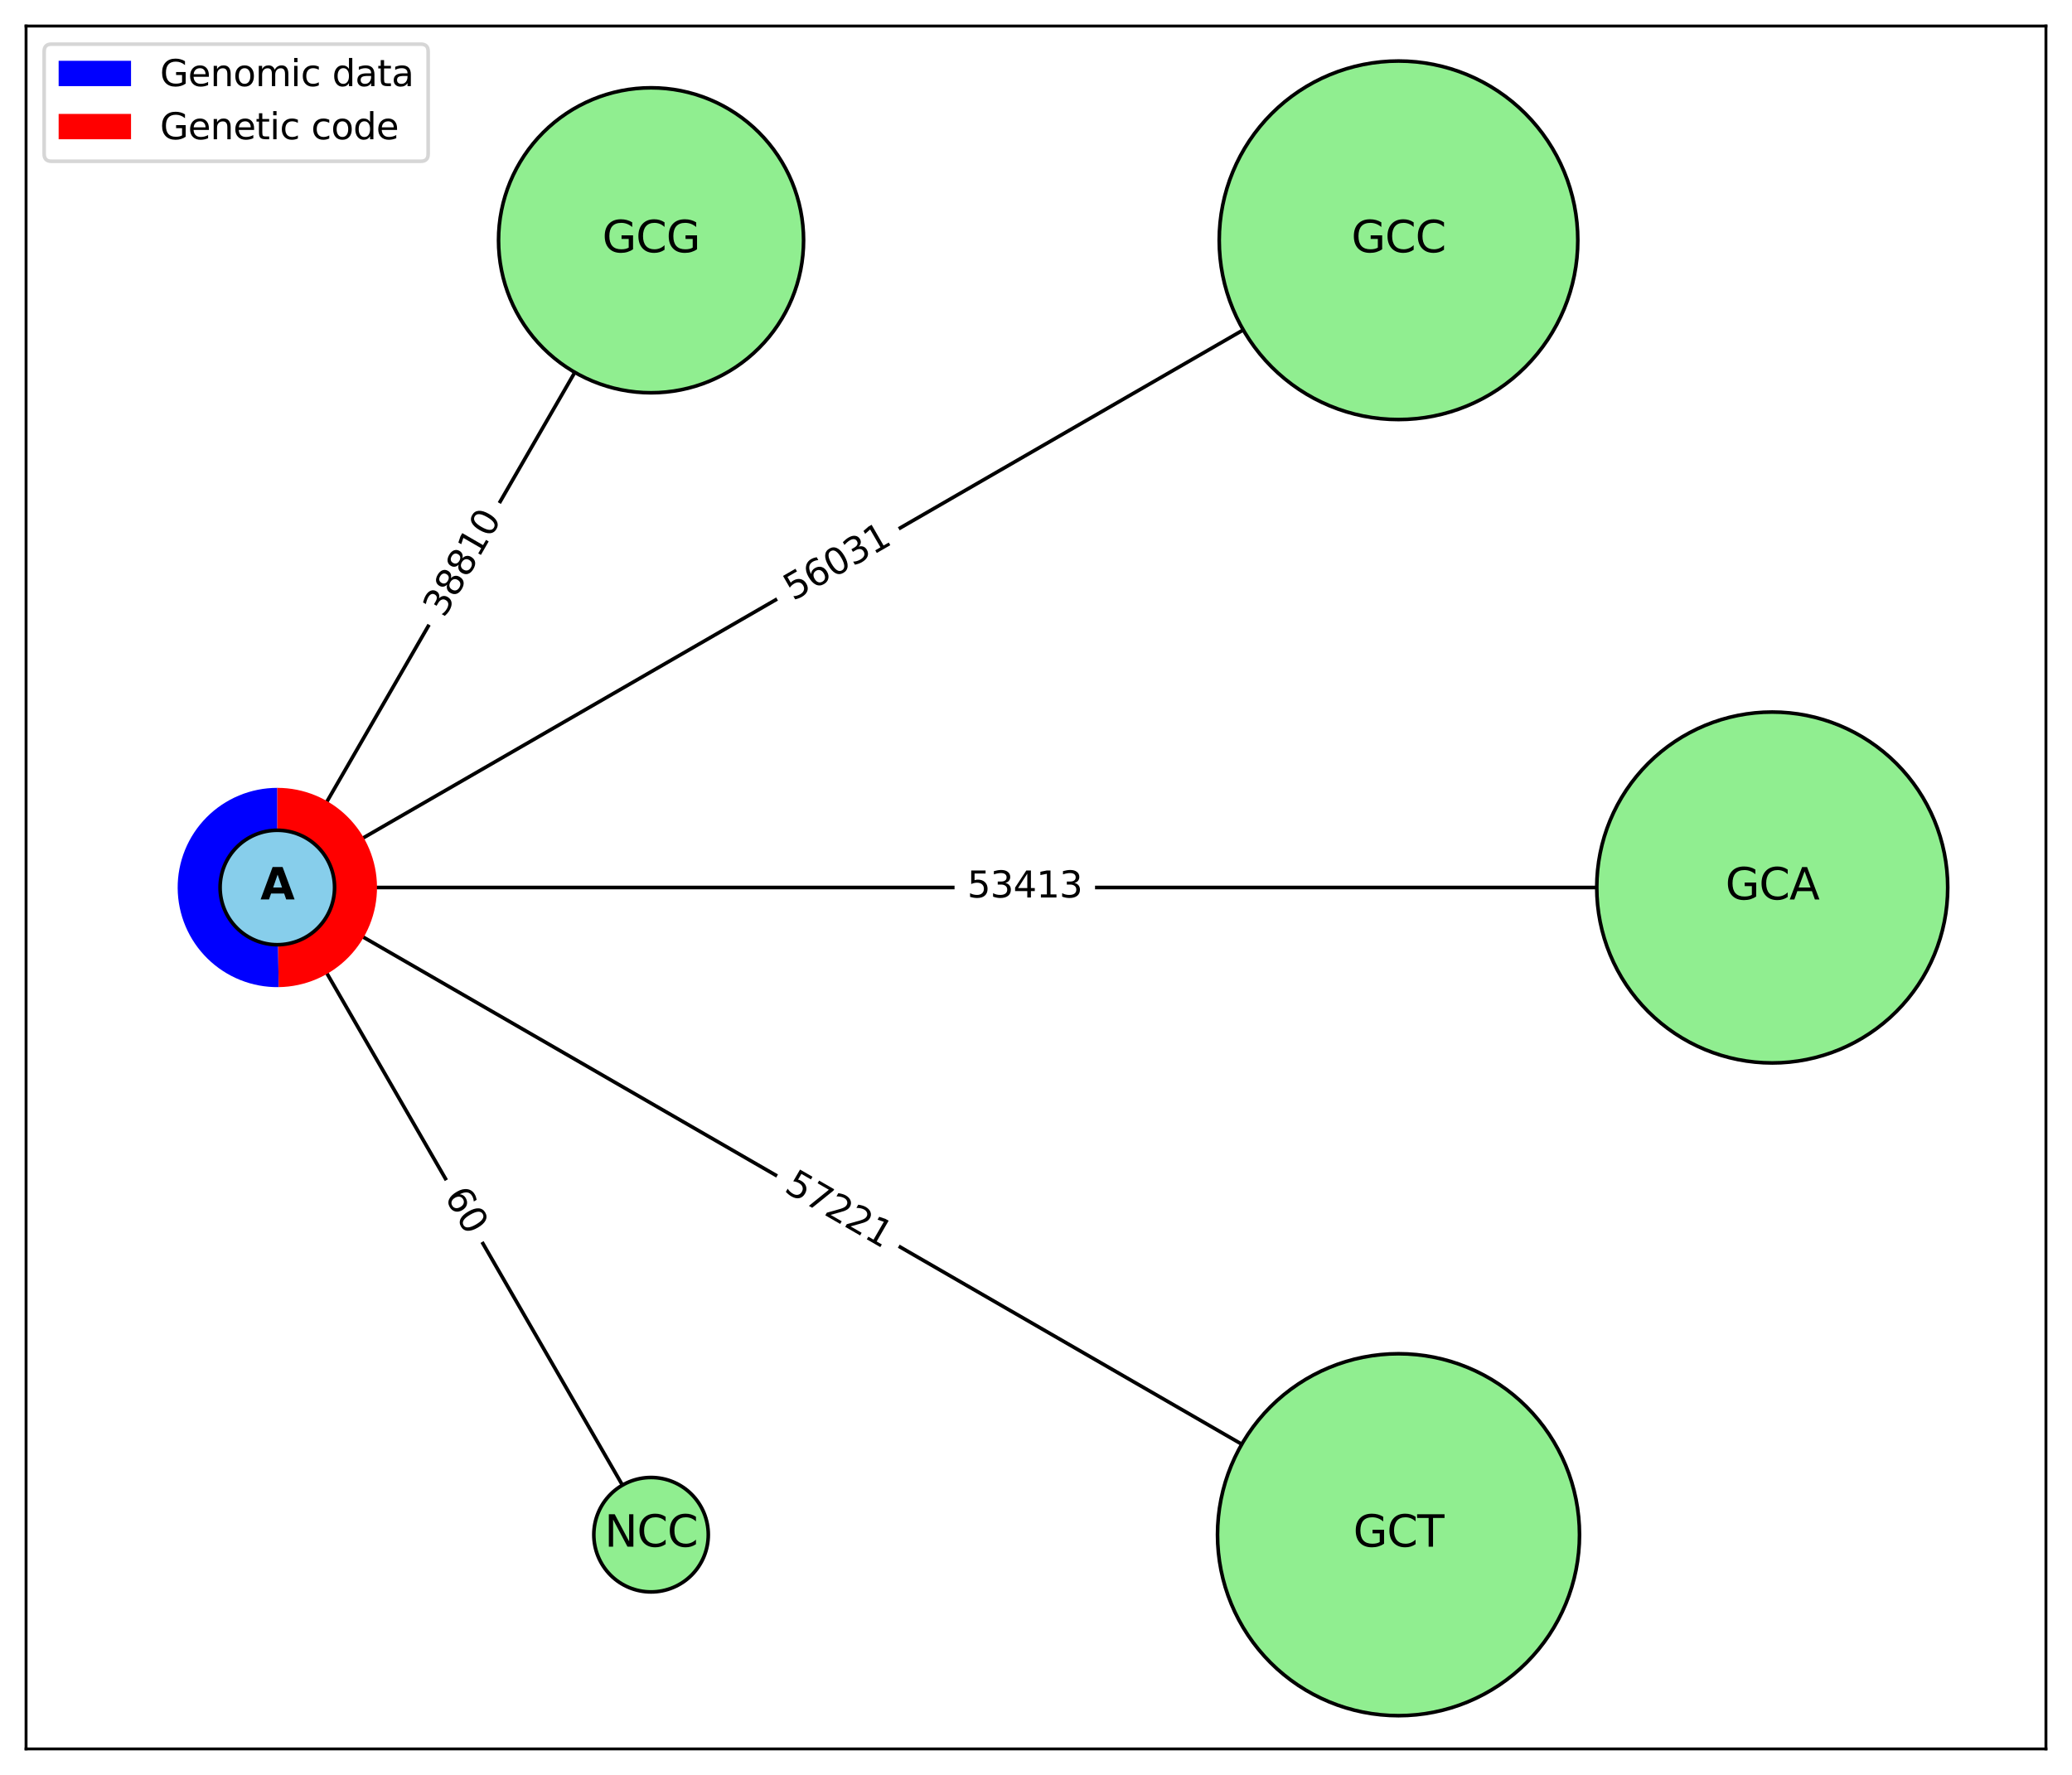<?xml version="1.0" encoding="utf-8" standalone="no"?>
<!DOCTYPE svg PUBLIC "-//W3C//DTD SVG 1.1//EN"
  "http://www.w3.org/Graphics/SVG/1.1/DTD/svg11.dtd">
<svg xmlns:xlink="http://www.w3.org/1999/xlink" width="572.4pt" height="490.43pt" viewBox="0 0 572.4 490.43" xmlns="http://www.w3.org/2000/svg" version="1.1">
 <defs>
  <style type="text/css">*{stroke-linejoin: round; stroke-linecap: butt}</style>
 </defs>
 <g id="figure_1">
  <g id="patch_1">
   <path d="M 0 490.43 
L 572.4 490.43 
L 572.4 0 
L 0 0 
z
" style="fill: #ffffff"/>
  </g>
  <g id="axes_1">
   <g id="patch_2">
    <path d="M 7.2 483.23 
L 565.2 483.23 
L 565.2 7.2 
L 7.2 7.2 
z
" style="fill: #ffffff"/>
   </g>
   <g id="patch_3">
    <path d="M 80.945 252.716 
Q 128.237 334.627 174.969 415.571 
" clip-path="url(#p275a51f480)" style="fill: none; stroke: #000000; stroke-linecap: round"/>
    <path d="M 174.701 411.106 
L 174.969 415.571 
L 171.237 413.106 
z
" clip-path="url(#p275a51f480)" style="stroke: #000000; stroke-linecap: round"/>
   </g>
   <g id="patch_4">
    <path d="M 84.112 249.544 
Q 231.479 334.626 377.878 419.149 
" clip-path="url(#p275a51f480)" style="fill: none; stroke: #000000; stroke-linecap: round"/>
    <path d="M 375.413 415.417 
L 377.878 419.149 
L 373.413 418.881 
z
" clip-path="url(#p275a51f480)" style="stroke: #000000; stroke-linecap: round"/>
   </g>
   <g id="patch_5">
    <path d="M 85.276 245.215 
Q 283.104 245.215 479.814 245.215 
" clip-path="url(#p275a51f480)" style="fill: none; stroke: #000000; stroke-linecap: round"/>
    <path d="M 475.814 243.215 
L 479.814 245.215 
L 475.814 247.215 
z
" clip-path="url(#p275a51f480)" style="stroke: #000000; stroke-linecap: round"/>
   </g>
   <g id="patch_6">
    <path d="M 84.112 240.886 
Q 231.479 155.804 377.877 71.28 
" clip-path="url(#p275a51f480)" style="fill: none; stroke: #000000; stroke-linecap: round"/>
    <path d="M 373.413 71.548 
L 377.877 71.28 
L 375.413 75.013 
z
" clip-path="url(#p275a51f480)" style="stroke: #000000; stroke-linecap: round"/>
   </g>
   <g id="patch_7">
    <path d="M 80.945 237.714 
Q 128.237 155.802 174.969 74.859 
" clip-path="url(#p275a51f480)" style="fill: none; stroke: #000000; stroke-linecap: round"/>
    <path d="M 171.237 77.323 
L 174.969 74.859 
L 174.701 79.323 
z
" clip-path="url(#p275a51f480)" style="stroke: #000000; stroke-linecap: round"/>
   </g>
   <g id="text_1">
    <g id="patch_8">
     <path d="M 118.267 333.037 
L 124.629 344.057 
Q 126.129 346.655 128.727 345.155 
L 137.109 340.316 
Q 139.707 338.816 138.207 336.218 
L 131.844 325.198 
Q 130.344 322.6 127.746 324.1 
L 119.365 328.939 
Q 116.767 330.439 118.267 333.037 
z
" clip-path="url(#p275a51f480)" style="fill: #ffffff; stroke: #ffffff; stroke-linejoin: miter"/>
    </g>
    <g clip-path="url(#p275a51f480)">
     <!-- 60 -->
     <g transform="translate(122.666 330.497) rotate(-300) scale(0.1 -0.1)">
      <defs>
       <path id="DejaVuSans-36" d="M 2113 2584 
Q 1688 2584 1439 2293 
Q 1191 2003 1191 1497 
Q 1191 994 1439 701 
Q 1688 409 2113 409 
Q 2538 409 2786 701 
Q 3034 994 3034 1497 
Q 3034 2003 2786 2293 
Q 2538 2584 2113 2584 
z
M 3366 4563 
L 3366 3988 
Q 3128 4100 2886 4159 
Q 2644 4219 2406 4219 
Q 1781 4219 1451 3797 
Q 1122 3375 1075 2522 
Q 1259 2794 1537 2939 
Q 1816 3084 2150 3084 
Q 2853 3084 3261 2657 
Q 3669 2231 3669 1497 
Q 3669 778 3244 343 
Q 2819 -91 2113 -91 
Q 1303 -91 875 529 
Q 447 1150 447 2328 
Q 447 3434 972 4092 
Q 1497 4750 2381 4750 
Q 2619 4750 2861 4703 
Q 3103 4656 3366 4563 
z
" transform="scale(0.016)"/>
       <path id="DejaVuSans-30" d="M 2034 4250 
Q 1547 4250 1301 3770 
Q 1056 3291 1056 2328 
Q 1056 1369 1301 889 
Q 1547 409 2034 409 
Q 2525 409 2770 889 
Q 3016 1369 3016 2328 
Q 3016 3291 2770 3770 
Q 2525 4250 2034 4250 
z
M 2034 4750 
Q 2819 4750 3233 4129 
Q 3647 3509 3647 2328 
Q 3647 1150 3233 529 
Q 2819 -91 2034 -91 
Q 1250 -91 836 529 
Q 422 1150 422 2328 
Q 422 3509 836 4129 
Q 1250 4750 2034 4750 
z
" transform="scale(0.016)"/>
      </defs>
      <use xlink:href="#DejaVuSans-36"/>
      <use xlink:href="#DejaVuSans-30" x="63.623"/>
     </g>
    </g>
   </g>
   <g id="text_2">
    <g id="patch_9">
     <path d="M 213.784 333.462 
L 241.335 349.368 
Q 243.933 350.868 245.433 348.27 
L 250.272 339.888 
Q 251.772 337.29 249.174 335.79 
L 221.623 319.884 
Q 219.025 318.384 217.525 320.982 
L 212.686 329.364 
Q 211.186 331.962 213.784 333.462 
z
" clip-path="url(#p275a51f480)" style="fill: #ffffff; stroke: #ffffff; stroke-linejoin: miter"/>
    </g>
    <g clip-path="url(#p275a51f480)">
     <!-- 57221 -->
     <g transform="translate(216.324 329.063) rotate(-330) scale(0.1 -0.1)">
      <defs>
       <path id="DejaVuSans-35" d="M 691 4666 
L 3169 4666 
L 3169 4134 
L 1269 4134 
L 1269 2991 
Q 1406 3038 1543 3061 
Q 1681 3084 1819 3084 
Q 2600 3084 3056 2656 
Q 3513 2228 3513 1497 
Q 3513 744 3044 326 
Q 2575 -91 1722 -91 
Q 1428 -91 1123 -41 
Q 819 9 494 109 
L 494 744 
Q 775 591 1075 516 
Q 1375 441 1709 441 
Q 2250 441 2565 725 
Q 2881 1009 2881 1497 
Q 2881 1984 2565 2268 
Q 2250 2553 1709 2553 
Q 1456 2553 1204 2497 
Q 953 2441 691 2322 
L 691 4666 
z
" transform="scale(0.016)"/>
       <path id="DejaVuSans-37" d="M 525 4666 
L 3525 4666 
L 3525 4397 
L 1831 0 
L 1172 0 
L 2766 4134 
L 525 4134 
L 525 4666 
z
" transform="scale(0.016)"/>
       <path id="DejaVuSans-32" d="M 1228 531 
L 3431 531 
L 3431 0 
L 469 0 
L 469 531 
Q 828 903 1448 1529 
Q 2069 2156 2228 2338 
Q 2531 2678 2651 2914 
Q 2772 3150 2772 3378 
Q 2772 3750 2511 3984 
Q 2250 4219 1831 4219 
Q 1534 4219 1204 4116 
Q 875 4013 500 3803 
L 500 4441 
Q 881 4594 1212 4672 
Q 1544 4750 1819 4750 
Q 2544 4750 2975 4387 
Q 3406 4025 3406 3419 
Q 3406 3131 3298 2873 
Q 3191 2616 2906 2266 
Q 2828 2175 2409 1742 
Q 1991 1309 1228 531 
z
" transform="scale(0.016)"/>
       <path id="DejaVuSans-31" d="M 794 531 
L 1825 531 
L 1825 4091 
L 703 3866 
L 703 4441 
L 1819 4666 
L 2450 4666 
L 2450 531 
L 3481 531 
L 3481 0 
L 794 0 
L 794 531 
z
" transform="scale(0.016)"/>
      </defs>
      <use xlink:href="#DejaVuSans-35"/>
      <use xlink:href="#DejaVuSans-37" x="63.623"/>
      <use xlink:href="#DejaVuSans-32" x="127.246"/>
      <use xlink:href="#DejaVuSans-32" x="190.869"/>
      <use xlink:href="#DejaVuSans-31" x="254.492"/>
     </g>
    </g>
   </g>
   <g id="text_3">
    <g id="patch_10">
     <path d="M 267.198 253.054 
L 299.01 253.054 
Q 302.01 253.054 302.01 250.054 
L 302.01 240.376 
Q 302.01 237.376 299.01 237.376 
L 267.198 237.376 
Q 264.198 237.376 264.198 240.376 
L 264.198 250.054 
Q 264.198 253.054 267.198 253.054 
z
" clip-path="url(#p275a51f480)" style="fill: #ffffff; stroke: #ffffff; stroke-linejoin: miter"/>
    </g>
    <g clip-path="url(#p275a51f480)">
     <!-- 53413 -->
     <g transform="translate(267.198 247.974) rotate(-0) scale(0.1 -0.1)">
      <defs>
       <path id="DejaVuSans-33" d="M 2597 2516 
Q 3050 2419 3304 2112 
Q 3559 1806 3559 1356 
Q 3559 666 3084 287 
Q 2609 -91 1734 -91 
Q 1441 -91 1130 -33 
Q 819 25 488 141 
L 488 750 
Q 750 597 1062 519 
Q 1375 441 1716 441 
Q 2309 441 2620 675 
Q 2931 909 2931 1356 
Q 2931 1769 2642 2001 
Q 2353 2234 1838 2234 
L 1294 2234 
L 1294 2753 
L 1863 2753 
Q 2328 2753 2575 2939 
Q 2822 3125 2822 3475 
Q 2822 3834 2567 4026 
Q 2313 4219 1838 4219 
Q 1578 4219 1281 4162 
Q 984 4106 628 3988 
L 628 4550 
Q 988 4650 1302 4700 
Q 1616 4750 1894 4750 
Q 2613 4750 3031 4423 
Q 3450 4097 3450 3541 
Q 3450 3153 3228 2886 
Q 3006 2619 2597 2516 
z
" transform="scale(0.016)"/>
       <path id="DejaVuSans-34" d="M 2419 4116 
L 825 1625 
L 2419 1625 
L 2419 4116 
z
M 2253 4666 
L 3047 4666 
L 3047 1625 
L 3713 1625 
L 3713 1100 
L 3047 1100 
L 3047 0 
L 2419 0 
L 2419 1100 
L 313 1100 
L 313 1709 
L 2253 4666 
z
" transform="scale(0.016)"/>
      </defs>
      <use xlink:href="#DejaVuSans-35"/>
      <use xlink:href="#DejaVuSans-33" x="63.623"/>
      <use xlink:href="#DejaVuSans-34" x="127.246"/>
      <use xlink:href="#DejaVuSans-31" x="190.869"/>
      <use xlink:href="#DejaVuSans-33" x="254.492"/>
     </g>
    </g>
   </g>
   <g id="text_4">
    <g id="patch_11">
     <path d="M 221.623 170.546 
L 249.174 154.639 
Q 251.772 153.139 250.272 150.541 
L 245.433 142.16 
Q 243.933 139.562 241.335 141.062 
L 213.784 156.968 
Q 211.186 158.468 212.686 161.066 
L 217.525 169.448 
Q 219.025 172.046 221.623 170.546 
z
" clip-path="url(#p275a51f480)" style="fill: #ffffff; stroke: #ffffff; stroke-linejoin: miter"/>
    </g>
    <g clip-path="url(#p275a51f480)">
     <!-- 56031 -->
     <g transform="translate(219.084 166.146) rotate(-30) scale(0.1 -0.1)">
      <use xlink:href="#DejaVuSans-35"/>
      <use xlink:href="#DejaVuSans-36" x="63.623"/>
      <use xlink:href="#DejaVuSans-30" x="127.246"/>
      <use xlink:href="#DejaVuSans-33" x="190.869"/>
      <use xlink:href="#DejaVuSans-31" x="254.492"/>
     </g>
    </g>
   </g>
   <g id="text_5">
    <g id="patch_12">
     <path d="M 127.072 173.497 
L 142.979 145.947 
Q 144.479 143.349 141.881 141.849 
L 133.499 137.01 
Q 130.901 135.51 129.401 138.108 
L 113.495 165.658 
Q 111.995 168.256 114.593 169.756 
L 122.974 174.595 
Q 125.572 176.095 127.072 173.497 
z
" clip-path="url(#p275a51f480)" style="fill: #ffffff; stroke: #ffffff; stroke-linejoin: miter"/>
    </g>
    <g clip-path="url(#p275a51f480)">
     <!-- 38810 -->
     <g transform="translate(122.673 170.957) rotate(-60) scale(0.1 -0.1)">
      <defs>
       <path id="DejaVuSans-38" d="M 2034 2216 
Q 1584 2216 1326 1975 
Q 1069 1734 1069 1313 
Q 1069 891 1326 650 
Q 1584 409 2034 409 
Q 2484 409 2743 651 
Q 3003 894 3003 1313 
Q 3003 1734 2745 1975 
Q 2488 2216 2034 2216 
z
M 1403 2484 
Q 997 2584 770 2862 
Q 544 3141 544 3541 
Q 544 4100 942 4425 
Q 1341 4750 2034 4750 
Q 2731 4750 3128 4425 
Q 3525 4100 3525 3541 
Q 3525 3141 3298 2862 
Q 3072 2584 2669 2484 
Q 3125 2378 3379 2068 
Q 3634 1759 3634 1313 
Q 3634 634 3220 271 
Q 2806 -91 2034 -91 
Q 1263 -91 848 271 
Q 434 634 434 1313 
Q 434 1759 690 2068 
Q 947 2378 1403 2484 
z
M 1172 3481 
Q 1172 3119 1398 2916 
Q 1625 2713 2034 2713 
Q 2441 2713 2670 2916 
Q 2900 3119 2900 3481 
Q 2900 3844 2670 4047 
Q 2441 4250 2034 4250 
Q 1625 4250 1398 4047 
Q 1172 3844 1172 3481 
z
" transform="scale(0.016)"/>
      </defs>
      <use xlink:href="#DejaVuSans-33"/>
      <use xlink:href="#DejaVuSans-38" x="63.623"/>
      <use xlink:href="#DejaVuSans-38" x="127.246"/>
      <use xlink:href="#DejaVuSans-31" x="190.869"/>
      <use xlink:href="#DejaVuSans-30" x="254.492"/>
     </g>
    </g>
   </g>
   <g id="patch_13">
    <path d="M 76.614 217.683 
C 72.983 217.683 69.388 218.401 66.036 219.797 
C 62.683 221.192 59.64 223.237 57.081 225.813 
C 54.522 228.389 52.498 231.446 51.125 234.808 
C 49.753 238.17 49.059 241.77 49.083 245.401 
C 49.108 249.032 49.85 252.622 51.268 255.965 
C 52.686 259.308 54.751 262.338 57.345 264.879 
C 59.938 267.42 63.009 269.424 66.38 270.774 
C 69.751 272.124 73.356 272.793 76.987 272.744 
L 76.614 245.215 
z
" style="fill: #0000ff"/>
   </g>
   <g id="patch_14">
    <path d="M 76.987 272.744 
C 84.253 272.646 91.193 269.675 96.279 264.484 
C 101.365 259.294 104.195 252.296 104.146 245.029 
C 104.096 237.762 101.172 230.802 96.016 225.681 
C 90.861 220.56 83.881 217.683 76.614 217.683 
L 76.614 245.215 
z
" style="fill: #ff0000"/>
   </g>
   <g id="matplotlib.axis_1">
    <g id="xtick_1"/>
    <g id="xtick_2"/>
    <g id="xtick_3"/>
    <g id="xtick_4"/>
    <g id="xtick_5"/>
    <g id="xtick_6"/>
    <g id="xtick_7"/>
    <g id="xtick_8"/>
    <g id="xtick_9"/>
   </g>
   <g id="matplotlib.axis_2">
    <g id="ytick_1"/>
    <g id="ytick_2"/>
    <g id="ytick_3"/>
    <g id="ytick_4"/>
    <g id="ytick_5"/>
    <g id="ytick_6"/>
    <g id="ytick_7"/>
   </g>
   <g id="PathCollection_1">
    <path d="M 76.614 261.026 
C 80.808 261.026 84.83 259.36 87.795 256.395 
C 90.76 253.43 92.426 249.408 92.426 245.215 
C 92.426 241.022 90.76 237 87.795 234.035 
C 84.83 231.069 80.808 229.403 76.614 229.403 
C 72.421 229.403 68.399 231.069 65.434 234.035 
C 62.469 237 60.803 241.022 60.803 245.215 
C 60.803 249.408 62.469 253.43 65.434 256.395 
C 68.399 259.36 72.421 261.026 76.614 261.026 
z
" clip-path="url(#p275a51f480)" style="fill: #87ceeb; stroke: #000000"/>
    <path d="M 179.859 439.85 
C 184.052 439.85 188.074 438.184 191.039 435.219 
C 194.004 432.254 195.67 428.232 195.67 424.039 
C 195.67 419.846 194.004 415.824 191.039 412.859 
C 188.074 409.894 184.052 408.228 179.859 408.228 
C 175.665 408.228 171.643 409.894 168.678 412.859 
C 165.713 415.824 164.047 419.846 164.047 424.039 
C 164.047 428.232 165.713 432.254 168.678 435.219 
C 171.643 438.184 175.665 439.85 179.859 439.85 
z
" clip-path="url(#p275a51f480)" style="fill: #90ee90; stroke: #000000"/>
    <path d="M 386.347 474.039 
C 399.607 474.039 412.326 468.771 421.702 459.394 
C 431.078 450.018 436.347 437.299 436.347 424.039 
C 436.347 410.779 431.078 398.06 421.702 388.684 
C 412.326 379.307 399.607 374.039 386.347 374.039 
C 373.087 374.039 360.368 379.307 350.991 388.684 
C 341.615 398.06 336.347 410.779 336.347 424.039 
C 336.347 437.299 341.615 450.018 350.991 459.394 
C 360.368 468.771 373.087 474.039 386.347 474.039 
z
" clip-path="url(#p275a51f480)" style="fill: #90ee90; stroke: #000000"/>
    <path d="M 489.591 293.693 
C 502.447 293.693 514.779 288.585 523.87 279.494 
C 532.961 270.403 538.069 258.071 538.069 245.215 
C 538.069 232.358 532.961 220.027 523.87 210.936 
C 514.779 201.845 502.447 196.737 489.591 196.737 
C 476.734 196.737 464.403 201.845 455.312 210.936 
C 446.221 220.027 441.113 232.358 441.113 245.215 
C 441.113 258.071 446.221 270.403 455.312 279.494 
C 464.403 288.585 476.734 293.693 489.591 293.693 
z
" clip-path="url(#p275a51f480)" style="fill: #90ee90; stroke: #000000"/>
    <path d="M 386.347 115.92 
C 399.482 115.92 412.081 110.701 421.369 101.413 
C 430.657 92.125 435.876 79.526 435.876 66.391 
C 435.876 53.255 430.657 40.656 421.369 31.368 
C 412.081 22.08 399.482 16.861 386.347 16.861 
C 373.211 16.861 360.612 22.08 351.324 31.368 
C 342.036 40.656 336.817 53.255 336.817 66.391 
C 336.817 79.526 342.036 92.125 351.324 101.413 
C 360.612 110.701 373.211 115.92 386.347 115.92 
z
" clip-path="url(#p275a51f480)" style="fill: #90ee90; stroke: #000000"/>
    <path d="M 179.859 108.525 
C 191.033 108.525 201.751 104.086 209.652 96.184 
C 217.553 88.283 221.993 77.565 221.993 66.391 
C 221.993 55.217 217.553 44.499 209.652 36.597 
C 201.751 28.696 191.033 24.257 179.859 24.257 
C 168.684 24.257 157.966 28.696 150.065 36.597 
C 142.164 44.499 137.724 55.217 137.724 66.391 
C 137.724 77.565 142.164 88.283 150.065 96.184 
C 157.966 104.086 168.684 108.525 179.859 108.525 
z
" clip-path="url(#p275a51f480)" style="fill: #90ee90; stroke: #000000"/>
   </g>
   <g id="patch_15">
    <path d="M 7.2 483.23 
L 7.2 7.2 
" style="fill: none; stroke: #000000; stroke-width: 0.8; stroke-linejoin: miter; stroke-linecap: square"/>
   </g>
   <g id="patch_16">
    <path d="M 565.2 483.23 
L 565.2 7.2 
" style="fill: none; stroke: #000000; stroke-width: 0.8; stroke-linejoin: miter; stroke-linecap: square"/>
   </g>
   <g id="patch_17">
    <path d="M 7.2 483.23 
L 565.2 483.23 
" style="fill: none; stroke: #000000; stroke-width: 0.8; stroke-linejoin: miter; stroke-linecap: square"/>
   </g>
   <g id="patch_18">
    <path d="M 7.2 7.2 
L 565.2 7.2 
" style="fill: none; stroke: #000000; stroke-width: 0.8; stroke-linejoin: miter; stroke-linecap: square"/>
   </g>
   <g id="text_6">
    <g clip-path="url(#p275a51f480)">
     <!-- $\mathbf{A}$ -->
     <g transform="translate(71.934 248.526) scale(0.12 -0.12)">
      <defs>
       <path id="DejaVuSans-Bold-41" d="M 3419 850 
L 1538 850 
L 1241 0 
L 31 0 
L 1759 4666 
L 3194 4666 
L 4922 0 
L 3713 0 
L 3419 850 
z
M 1838 1716 
L 3116 1716 
L 2478 3572 
L 1838 1716 
z
" transform="scale(0.016)"/>
      </defs>
      <use xlink:href="#DejaVuSans-Bold-41" transform="translate(0 0.094)"/>
     </g>
    </g>
   </g>
   <g id="text_7">
    <g clip-path="url(#p275a51f480)">
     <!-- NCC -->
     <g transform="translate(166.99 427.35) scale(0.12 -0.12)">
      <defs>
       <path id="DejaVuSans-4e" d="M 628 4666 
L 1478 4666 
L 3547 763 
L 3547 4666 
L 4159 4666 
L 4159 0 
L 3309 0 
L 1241 3903 
L 1241 0 
L 628 0 
L 628 4666 
z
" transform="scale(0.016)"/>
       <path id="DejaVuSans-43" d="M 4122 4306 
L 4122 3641 
Q 3803 3938 3442 4084 
Q 3081 4231 2675 4231 
Q 1875 4231 1450 3742 
Q 1025 3253 1025 2328 
Q 1025 1406 1450 917 
Q 1875 428 2675 428 
Q 3081 428 3442 575 
Q 3803 722 4122 1019 
L 4122 359 
Q 3791 134 3420 21 
Q 3050 -91 2638 -91 
Q 1578 -91 968 557 
Q 359 1206 359 2328 
Q 359 3453 968 4101 
Q 1578 4750 2638 4750 
Q 3056 4750 3426 4639 
Q 3797 4528 4122 4306 
z
" transform="scale(0.016)"/>
      </defs>
      <use xlink:href="#DejaVuSans-4e"/>
      <use xlink:href="#DejaVuSans-43" x="74.805"/>
      <use xlink:href="#DejaVuSans-43" x="144.629"/>
     </g>
    </g>
   </g>
   <g id="text_8">
    <g clip-path="url(#p275a51f480)">
     <!-- GCT -->
     <g transform="translate(373.843 427.35) scale(0.12 -0.12)">
      <defs>
       <path id="DejaVuSans-47" d="M 3809 666 
L 3809 1919 
L 2778 1919 
L 2778 2438 
L 4434 2438 
L 4434 434 
Q 4069 175 3628 42 
Q 3188 -91 2688 -91 
Q 1594 -91 976 548 
Q 359 1188 359 2328 
Q 359 3472 976 4111 
Q 1594 4750 2688 4750 
Q 3144 4750 3555 4637 
Q 3966 4525 4313 4306 
L 4313 3634 
Q 3963 3931 3569 4081 
Q 3175 4231 2741 4231 
Q 1884 4231 1454 3753 
Q 1025 3275 1025 2328 
Q 1025 1384 1454 906 
Q 1884 428 2741 428 
Q 3075 428 3337 486 
Q 3600 544 3809 666 
z
" transform="scale(0.016)"/>
       <path id="DejaVuSans-54" d="M -19 4666 
L 3928 4666 
L 3928 4134 
L 2272 4134 
L 2272 0 
L 1638 0 
L 1638 4134 
L -19 4134 
L -19 4666 
z
" transform="scale(0.016)"/>
      </defs>
      <use xlink:href="#DejaVuSans-47"/>
      <use xlink:href="#DejaVuSans-43" x="77.49"/>
      <use xlink:href="#DejaVuSans-54" x="147.314"/>
     </g>
    </g>
   </g>
   <g id="text_9">
    <g clip-path="url(#p275a51f480)">
     <!-- GCA -->
     <g transform="translate(476.648 248.526) scale(0.12 -0.12)">
      <defs>
       <path id="DejaVuSans-41" d="M 2188 4044 
L 1331 1722 
L 3047 1722 
L 2188 4044 
z
M 1831 4666 
L 2547 4666 
L 4325 0 
L 3669 0 
L 3244 1197 
L 1141 1197 
L 716 0 
L 50 0 
L 1831 4666 
z
" transform="scale(0.016)"/>
      </defs>
      <use xlink:href="#DejaVuSans-47"/>
      <use xlink:href="#DejaVuSans-43" x="77.49"/>
      <use xlink:href="#DejaVuSans-41" x="147.314"/>
     </g>
    </g>
   </g>
   <g id="text_10">
    <g clip-path="url(#p275a51f480)">
     <!-- GCC -->
     <g transform="translate(373.318 69.702) scale(0.12 -0.12)">
      <use xlink:href="#DejaVuSans-47"/>
      <use xlink:href="#DejaVuSans-43" x="77.49"/>
      <use xlink:href="#DejaVuSans-43" x="147.314"/>
     </g>
    </g>
   </g>
   <g id="text_11">
    <g clip-path="url(#p275a51f480)">
     <!-- GCG -->
     <g transform="translate(166.371 69.702) scale(0.12 -0.12)">
      <use xlink:href="#DejaVuSans-47"/>
      <use xlink:href="#DejaVuSans-43" x="77.49"/>
      <use xlink:href="#DejaVuSans-47" x="147.314"/>
     </g>
    </g>
   </g>
   <g id="legend_1">
    <g id="patch_19">
     <path d="M 14.2 44.556 
L 116.278 44.556 
Q 118.278 44.556 118.278 42.556 
L 118.278 14.2 
Q 118.278 12.2 116.278 12.2 
L 14.2 12.2 
Q 12.2 12.2 12.2 14.2 
L 12.2 42.556 
Q 12.2 44.556 14.2 44.556 
z
" style="fill: #ffffff; opacity: 0.8; stroke: #cccccc; stroke-linejoin: miter"/>
    </g>
    <g id="patch_20">
     <path d="M 16.2 23.798 
L 36.2 23.798 
L 36.2 16.798 
L 16.2 16.798 
z
" style="fill: #0000ff"/>
    </g>
    <g id="text_12">
     <!-- Genomic data -->
     <g transform="translate(44.2 23.798) scale(0.1 -0.1)">
      <defs>
       <path id="DejaVuSans-65" d="M 3597 1894 
L 3597 1613 
L 953 1613 
Q 991 1019 1311 708 
Q 1631 397 2203 397 
Q 2534 397 2845 478 
Q 3156 559 3463 722 
L 3463 178 
Q 3153 47 2828 -22 
Q 2503 -91 2169 -91 
Q 1331 -91 842 396 
Q 353 884 353 1716 
Q 353 2575 817 3079 
Q 1281 3584 2069 3584 
Q 2775 3584 3186 3129 
Q 3597 2675 3597 1894 
z
M 3022 2063 
Q 3016 2534 2758 2815 
Q 2500 3097 2075 3097 
Q 1594 3097 1305 2825 
Q 1016 2553 972 2059 
L 3022 2063 
z
" transform="scale(0.016)"/>
       <path id="DejaVuSans-6e" d="M 3513 2113 
L 3513 0 
L 2938 0 
L 2938 2094 
Q 2938 2591 2744 2837 
Q 2550 3084 2163 3084 
Q 1697 3084 1428 2787 
Q 1159 2491 1159 1978 
L 1159 0 
L 581 0 
L 581 3500 
L 1159 3500 
L 1159 2956 
Q 1366 3272 1645 3428 
Q 1925 3584 2291 3584 
Q 2894 3584 3203 3211 
Q 3513 2838 3513 2113 
z
" transform="scale(0.016)"/>
       <path id="DejaVuSans-6f" d="M 1959 3097 
Q 1497 3097 1228 2736 
Q 959 2375 959 1747 
Q 959 1119 1226 758 
Q 1494 397 1959 397 
Q 2419 397 2687 759 
Q 2956 1122 2956 1747 
Q 2956 2369 2687 2733 
Q 2419 3097 1959 3097 
z
M 1959 3584 
Q 2709 3584 3137 3096 
Q 3566 2609 3566 1747 
Q 3566 888 3137 398 
Q 2709 -91 1959 -91 
Q 1206 -91 779 398 
Q 353 888 353 1747 
Q 353 2609 779 3096 
Q 1206 3584 1959 3584 
z
" transform="scale(0.016)"/>
       <path id="DejaVuSans-6d" d="M 3328 2828 
Q 3544 3216 3844 3400 
Q 4144 3584 4550 3584 
Q 5097 3584 5394 3201 
Q 5691 2819 5691 2113 
L 5691 0 
L 5113 0 
L 5113 2094 
Q 5113 2597 4934 2840 
Q 4756 3084 4391 3084 
Q 3944 3084 3684 2787 
Q 3425 2491 3425 1978 
L 3425 0 
L 2847 0 
L 2847 2094 
Q 2847 2600 2669 2842 
Q 2491 3084 2119 3084 
Q 1678 3084 1418 2786 
Q 1159 2488 1159 1978 
L 1159 0 
L 581 0 
L 581 3500 
L 1159 3500 
L 1159 2956 
Q 1356 3278 1631 3431 
Q 1906 3584 2284 3584 
Q 2666 3584 2933 3390 
Q 3200 3197 3328 2828 
z
" transform="scale(0.016)"/>
       <path id="DejaVuSans-69" d="M 603 3500 
L 1178 3500 
L 1178 0 
L 603 0 
L 603 3500 
z
M 603 4863 
L 1178 4863 
L 1178 4134 
L 603 4134 
L 603 4863 
z
" transform="scale(0.016)"/>
       <path id="DejaVuSans-63" d="M 3122 3366 
L 3122 2828 
Q 2878 2963 2633 3030 
Q 2388 3097 2138 3097 
Q 1578 3097 1268 2742 
Q 959 2388 959 1747 
Q 959 1106 1268 751 
Q 1578 397 2138 397 
Q 2388 397 2633 464 
Q 2878 531 3122 666 
L 3122 134 
Q 2881 22 2623 -34 
Q 2366 -91 2075 -91 
Q 1284 -91 818 406 
Q 353 903 353 1747 
Q 353 2603 823 3093 
Q 1294 3584 2113 3584 
Q 2378 3584 2631 3529 
Q 2884 3475 3122 3366 
z
" transform="scale(0.016)"/>
       <path id="DejaVuSans-20" transform="scale(0.016)"/>
       <path id="DejaVuSans-64" d="M 2906 2969 
L 2906 4863 
L 3481 4863 
L 3481 0 
L 2906 0 
L 2906 525 
Q 2725 213 2448 61 
Q 2172 -91 1784 -91 
Q 1150 -91 751 415 
Q 353 922 353 1747 
Q 353 2572 751 3078 
Q 1150 3584 1784 3584 
Q 2172 3584 2448 3432 
Q 2725 3281 2906 2969 
z
M 947 1747 
Q 947 1113 1208 752 
Q 1469 391 1925 391 
Q 2381 391 2643 752 
Q 2906 1113 2906 1747 
Q 2906 2381 2643 2742 
Q 2381 3103 1925 3103 
Q 1469 3103 1208 2742 
Q 947 2381 947 1747 
z
" transform="scale(0.016)"/>
       <path id="DejaVuSans-61" d="M 2194 1759 
Q 1497 1759 1228 1600 
Q 959 1441 959 1056 
Q 959 750 1161 570 
Q 1363 391 1709 391 
Q 2188 391 2477 730 
Q 2766 1069 2766 1631 
L 2766 1759 
L 2194 1759 
z
M 3341 1997 
L 3341 0 
L 2766 0 
L 2766 531 
Q 2569 213 2275 61 
Q 1981 -91 1556 -91 
Q 1019 -91 701 211 
Q 384 513 384 1019 
Q 384 1609 779 1909 
Q 1175 2209 1959 2209 
L 2766 2209 
L 2766 2266 
Q 2766 2663 2505 2880 
Q 2244 3097 1772 3097 
Q 1472 3097 1187 3025 
Q 903 2953 641 2809 
L 641 3341 
Q 956 3463 1253 3523 
Q 1550 3584 1831 3584 
Q 2591 3584 2966 3190 
Q 3341 2797 3341 1997 
z
" transform="scale(0.016)"/>
       <path id="DejaVuSans-74" d="M 1172 4494 
L 1172 3500 
L 2356 3500 
L 2356 3053 
L 1172 3053 
L 1172 1153 
Q 1172 725 1289 603 
Q 1406 481 1766 481 
L 2356 481 
L 2356 0 
L 1766 0 
Q 1100 0 847 248 
Q 594 497 594 1153 
L 594 3053 
L 172 3053 
L 172 3500 
L 594 3500 
L 594 4494 
L 1172 4494 
z
" transform="scale(0.016)"/>
      </defs>
      <use xlink:href="#DejaVuSans-47"/>
      <use xlink:href="#DejaVuSans-65" x="77.49"/>
      <use xlink:href="#DejaVuSans-6e" x="139.014"/>
      <use xlink:href="#DejaVuSans-6f" x="202.393"/>
      <use xlink:href="#DejaVuSans-6d" x="263.574"/>
      <use xlink:href="#DejaVuSans-69" x="360.986"/>
      <use xlink:href="#DejaVuSans-63" x="388.77"/>
      <use xlink:href="#DejaVuSans-20" x="443.75"/>
      <use xlink:href="#DejaVuSans-64" x="475.537"/>
      <use xlink:href="#DejaVuSans-61" x="539.014"/>
      <use xlink:href="#DejaVuSans-74" x="600.293"/>
      <use xlink:href="#DejaVuSans-61" x="639.502"/>
     </g>
    </g>
    <g id="patch_21">
     <path d="M 16.2 38.477 
L 36.2 38.477 
L 36.2 31.477 
L 16.2 31.477 
z
" style="fill: #ff0000"/>
    </g>
    <g id="text_13">
     <!-- Genetic code -->
     <g transform="translate(44.2 38.477) scale(0.1 -0.1)">
      <use xlink:href="#DejaVuSans-47"/>
      <use xlink:href="#DejaVuSans-65" x="77.49"/>
      <use xlink:href="#DejaVuSans-6e" x="139.014"/>
      <use xlink:href="#DejaVuSans-65" x="202.393"/>
      <use xlink:href="#DejaVuSans-74" x="263.916"/>
      <use xlink:href="#DejaVuSans-69" x="303.125"/>
      <use xlink:href="#DejaVuSans-63" x="330.908"/>
      <use xlink:href="#DejaVuSans-20" x="385.889"/>
      <use xlink:href="#DejaVuSans-63" x="417.676"/>
      <use xlink:href="#DejaVuSans-6f" x="472.656"/>
      <use xlink:href="#DejaVuSans-64" x="533.838"/>
      <use xlink:href="#DejaVuSans-65" x="597.314"/>
     </g>
    </g>
   </g>
  </g>
 </g>
 <defs>
  <clipPath id="p275a51f480">
   <rect x="7.2" y="7.2" width="558" height="476.03"/>
  </clipPath>
 </defs>
</svg>
